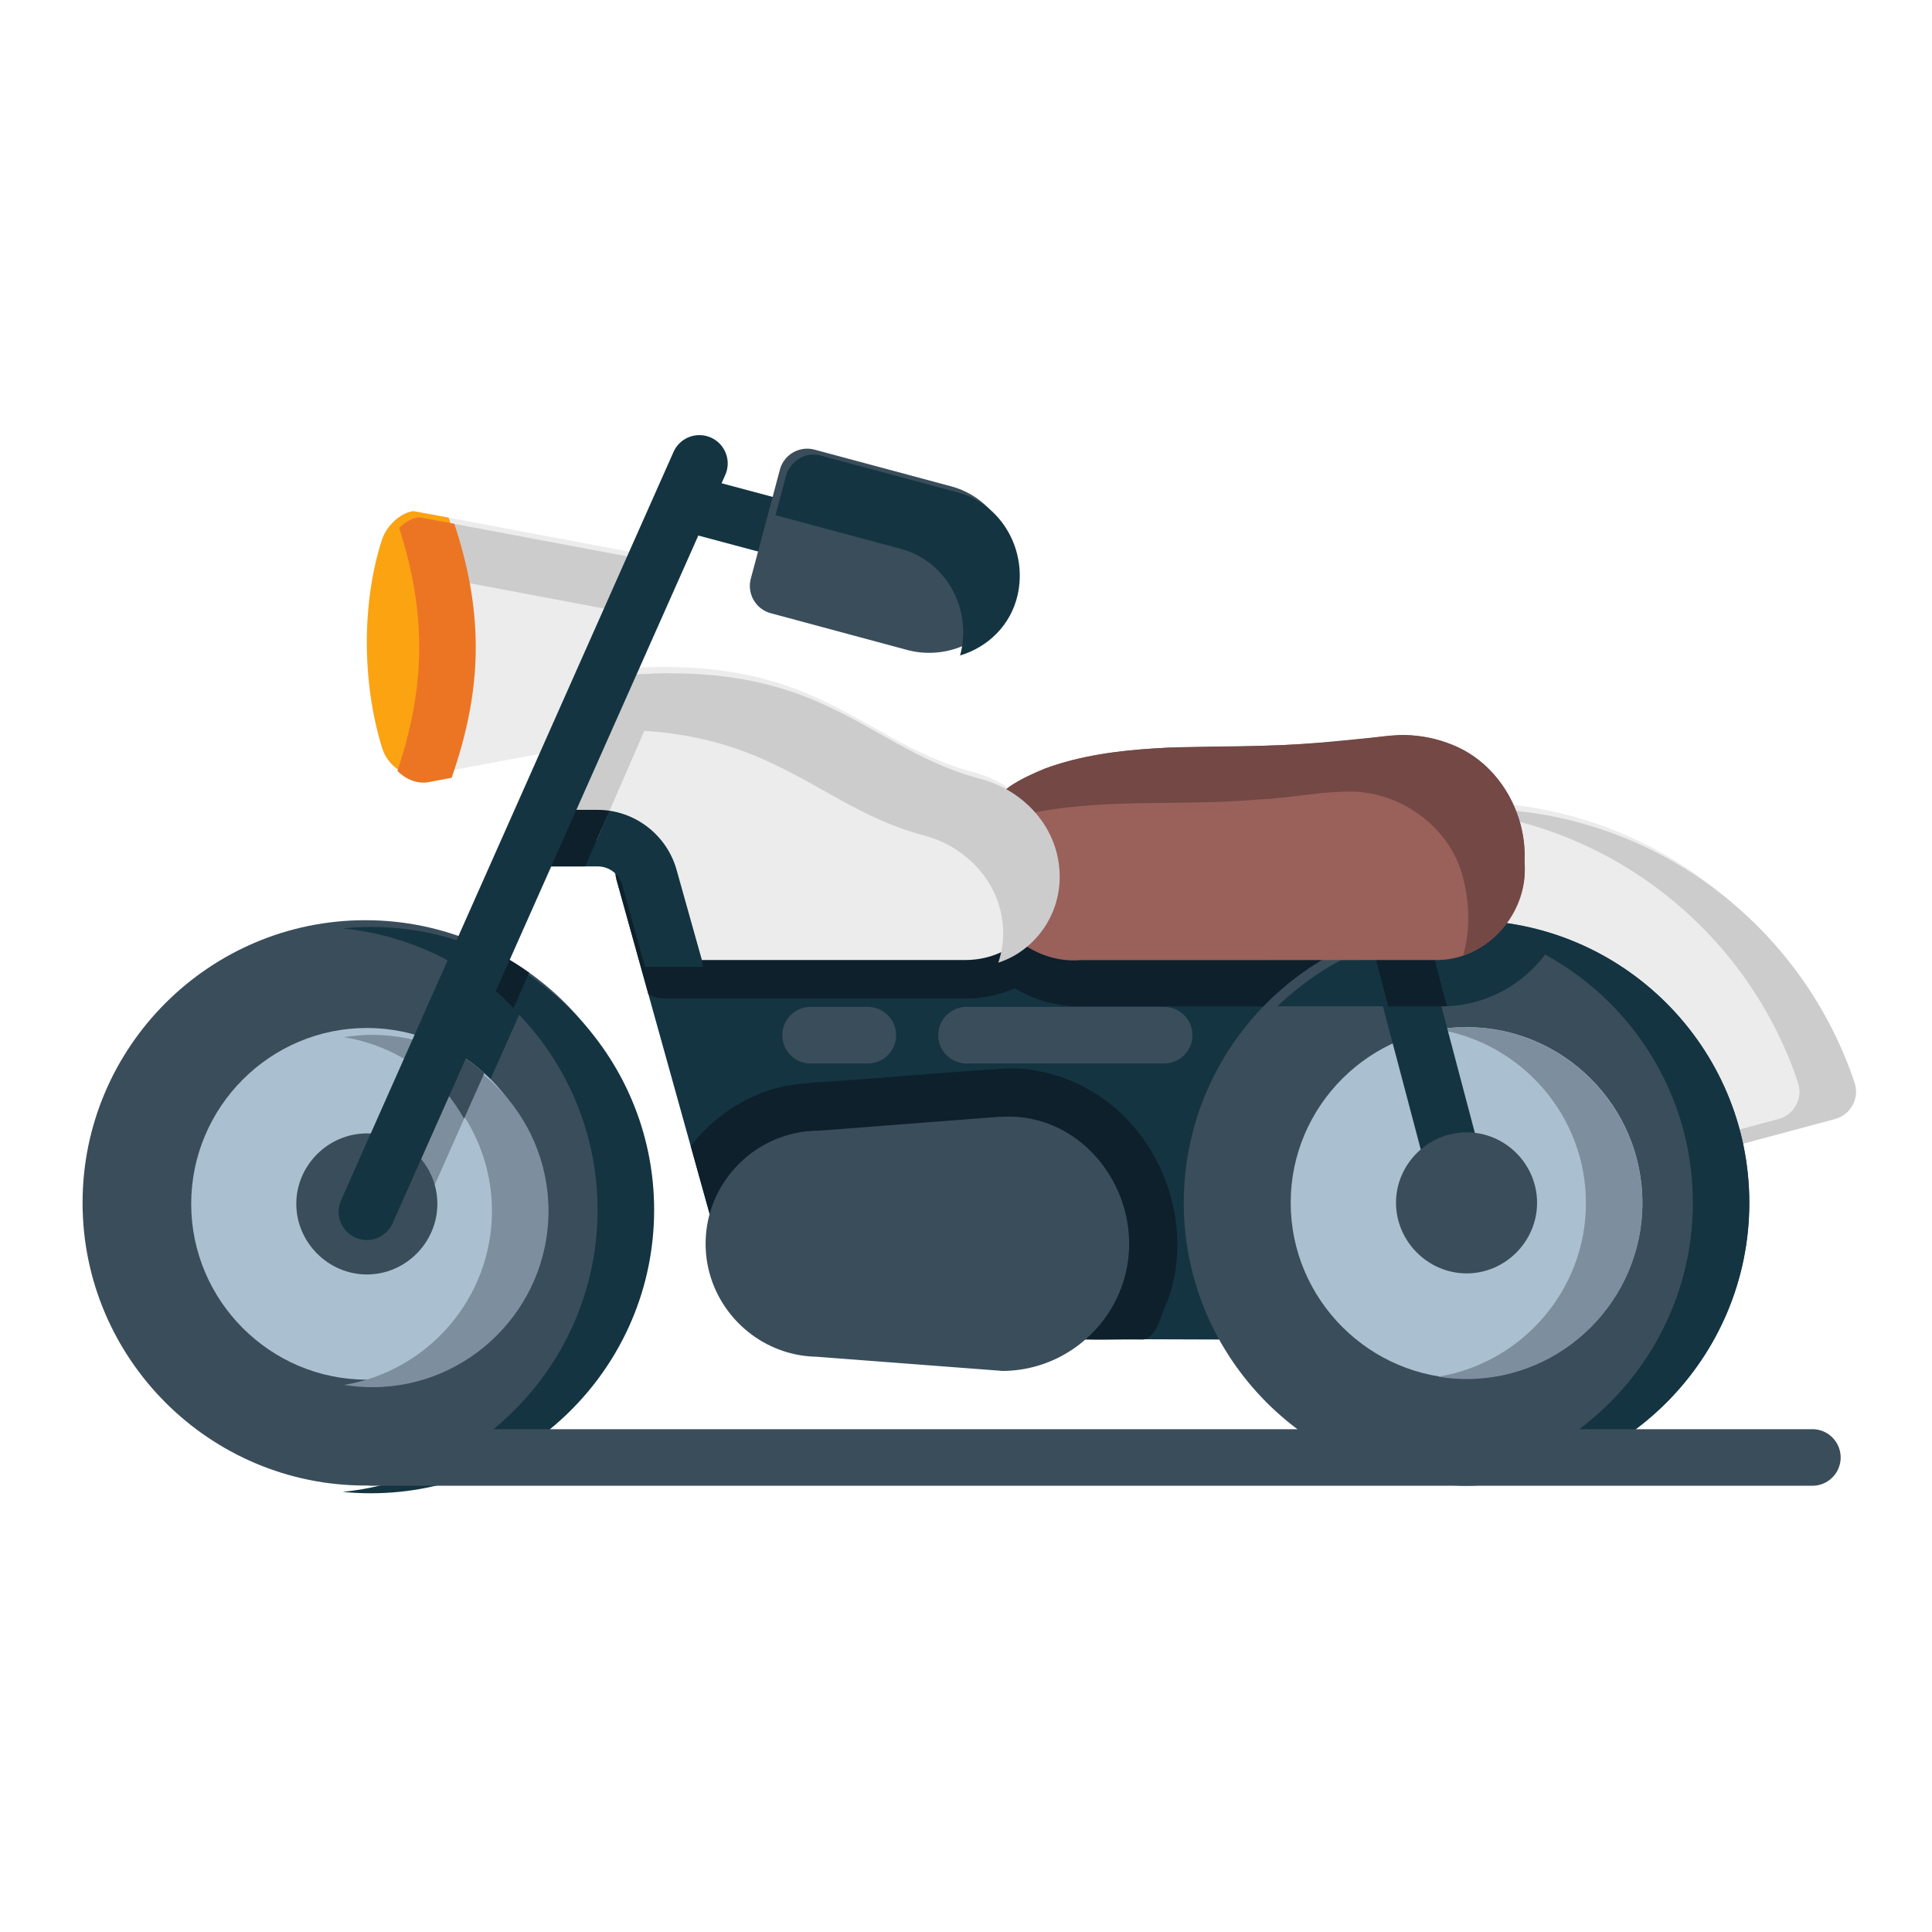<?xml version="1.0" encoding="UTF-8" standalone="no"?>
<!-- Created with Inkscape (http://www.inkscape.org/) -->

<svg
   width="64pt"
   height="64pt"
   viewBox="0 0 22.578 22.578"
   version="1.1"
   id="svg831"
   inkscape:version="1.1.1 (3bf5ae0d25, 2021-09-20)"
   sodipodi:docname="Export - Unblash - 64px.svg"
   inkscape:export-filename="C:\Users\User\Desktop\CARLOS PROJECT\6. JUNI 2\DONE\FLAT\13 - Submarine.png"
   inkscape:export-xdpi="576"
   inkscape:export-ydpi="576"
   xmlns:inkscape="http://www.inkscape.org/namespaces/inkscape"
   xmlns:sodipodi="http://sodipodi.sourceforge.net/DTD/sodipodi-0.dtd"
   xmlns="http://www.w3.org/2000/svg"
   xmlns:svg="http://www.w3.org/2000/svg"
   xmlns:rdf="http://www.w3.org/1999/02/22-rdf-syntax-ns#"
   xmlns:cc="http://creativecommons.org/ns#"
   xmlns:dc="http://purl.org/dc/elements/1.1/">
  <defs
     id="defs825">
    <pattern
       id="EMFhbasepattern"
       patternUnits="userSpaceOnUse"
       width="6"
       height="6"
       x="0"
       y="0" />
    <pattern
       id="EMFhbasepattern-9"
       patternUnits="userSpaceOnUse"
       width="6"
       height="6"
       x="0"
       y="0" />
    <pattern
       id="EMFhbasepattern-0"
       patternUnits="userSpaceOnUse"
       width="6"
       height="6"
       x="0"
       y="0" />
    <pattern
       id="EMFhbasepattern-7"
       patternUnits="userSpaceOnUse"
       width="6"
       height="6"
       x="0"
       y="0" />
    <pattern
       id="EMFhbasepattern-2"
       patternUnits="userSpaceOnUse"
       width="6"
       height="6"
       x="0"
       y="0" />
    <pattern
       id="EMFhbasepattern-98"
       patternUnits="userSpaceOnUse"
       width="6"
       height="6"
       x="0"
       y="0" />
    <pattern
       id="EMFhbasepattern-6"
       patternUnits="userSpaceOnUse"
       width="6"
       height="6"
       x="0"
       y="0" />
    <pattern
       id="EMFhbasepattern-01"
       patternUnits="userSpaceOnUse"
       width="6"
       height="6"
       x="0"
       y="0" />
    <pattern
       id="EMFhbasepattern-07"
       patternUnits="userSpaceOnUse"
       width="6"
       height="6"
       x="0"
       y="0" />
    <pattern
       id="EMFhbasepattern-8"
       patternUnits="userSpaceOnUse"
       width="6"
       height="6"
       x="0"
       y="0" />
    <pattern
       id="EMFhbasepattern-4"
       patternUnits="userSpaceOnUse"
       width="6"
       height="6"
       x="0"
       y="0" />
    <pattern
       id="EMFhbasepattern-40"
       patternUnits="userSpaceOnUse"
       width="6"
       height="6"
       x="0"
       y="0" />
    <pattern
       id="EMFhbasepattern-08"
       patternUnits="userSpaceOnUse"
       width="6"
       height="6"
       x="0"
       y="0" />
    <pattern
       id="EMFhbasepattern-04"
       patternUnits="userSpaceOnUse"
       width="6"
       height="6"
       x="0"
       y="0" />
    <pattern
       id="EMFhbasepattern-014"
       patternUnits="userSpaceOnUse"
       width="6"
       height="6"
       x="0"
       y="0" />
    <pattern
       id="EMFhbasepattern-27"
       patternUnits="userSpaceOnUse"
       width="6"
       height="6"
       x="0"
       y="0" />
    <pattern
       id="EMFhbasepattern-09"
       patternUnits="userSpaceOnUse"
       width="6"
       height="6"
       x="0"
       y="0" />
    <pattern
       id="EMFhbasepattern-5"
       patternUnits="userSpaceOnUse"
       width="6"
       height="6"
       x="0"
       y="0" />
    <pattern
       id="EMFhbasepattern-018"
       patternUnits="userSpaceOnUse"
       width="6"
       height="6"
       x="0"
       y="0" />
  </defs>
  <sodipodi:namedview
     id="base"
     pagecolor="#ffffff"
     bordercolor="#666666"
     borderopacity="1.0"
     inkscape:pageopacity="0.0"
     inkscape:pageshadow="2"
     inkscape:zoom="9.1757813"
     inkscape:cx="37.925926"
     inkscape:cy="42.666667"
     inkscape:document-units="pt"
     inkscape:current-layer="layer1"
     showgrid="false"
     units="pt"
     inkscape:window-width="1920"
     inkscape:window-height="1001"
     inkscape:window-x="-9"
     inkscape:window-y="-9"
     inkscape:window-maximized="1"
     inkscape:pagecheckerboard="true"
     inkscape:showpageshadow="false"
     inkscape:object-paths="true"
     inkscape:snap-intersection-paths="true"
     inkscape:snap-smooth-nodes="true"
     inkscape:snap-midpoints="true"
     showguides="true"
     inkscape:snap-bbox="true"
     inkscape:bbox-nodes="true"
     inkscape:snap-nodes="false"
     inkscape:snap-global="true"
     inkscape:snap-others="false">
    <inkscape:grid
       type="xygrid"
       id="grid1378" />
    <sodipodi:guide
       position="0.97,21.608"
       orientation="78,0"
       id="guide1380"
       inkscape:locked="false" />
    <sodipodi:guide
       position="0.97,0.97"
       orientation="0,78"
       id="guide1382"
       inkscape:locked="false" />
    <sodipodi:guide
       position="21.608,0.97"
       orientation="-78,0"
       id="guide1384"
       inkscape:locked="false" />
    <sodipodi:guide
       position="21.608,21.608"
       orientation="0,-78"
       id="guide1386"
       inkscape:locked="false" />
  </sodipodi:namedview>
  <g
     inkscape:label="Icon"
     inkscape:groupmode="layer"
     id="layer1"
     transform="translate(0,-274.422)">
    <g
       id="g18588"
       style="display:inline;stroke-width:0.802"
       transform="matrix(1.247,0,0,1.247,-36.889,-113.747)">
      <path
         style="color:#000000;fill:#ececec;stroke-width:0.424;stroke-linecap:round;stroke-linejoin:round;-inkscape-stroke:none"
         d="m 34.98,318.284 -1.438,0.268 c -0.143,0.027 -0.323,-0.076 -0.38,-0.261 -0.182,-0.59 -0.196,-1.331 -0.004,-1.942 0.058,-0.184 0.241,-0.291 0.312,-0.275 l 2.241,0.422 z"
         id="path85390"
         sodipodi:nodetypes="cccsccc" />
      <path
         id="path391128"
         style="color:#000000;fill:#cccccc;fill-opacity:1;stroke-width:1.604;stroke-linecap:round;stroke-linejoin:round;-inkscape-stroke:none"
         d="m 125.326,137.131 c -0.451,1.428 -0.6,3.047 -0.486,4.602 0.068,-0.898 0.227,-1.781 0.486,-2.602 0.219,-0.694 0.911,-1.101 1.18,-1.039 l 7.711,1.453 0.76,-1.857 -8.514,-1.599 c -0.351,0.019 -0.938,0.413 -1.137,1.042 z"
         transform="matrix(0.265,0,0,0.265,0,280.067)"
         sodipodi:nodetypes="ccsccccc" />
      <path
         style="color:#000000;fill:#ececec;stroke-width:0.802;stroke-linecap:round;stroke-linejoin:round;-inkscape-stroke:none"
         d="m 43.594,318.809 a 0.265,0.265 0 0 0 -0.059,0.004 l -2.77,0.428 a 0.265,0.265 0 0 0 -0.166,0.426 l 2.781,3.477 a 0.265,0.265 0 0 0 0.348,0.06 l 1.945,-1.223 1.031,-0.277 a 0.265,0.265 0 0 0 0.184,-0.34 c -0.472,-1.41 -1.756,-2.446 -3.295,-2.555 z"
         id="path448359" />
      <path
         id="path450632"
         style="color:#000000;fill:#cccccc;fill-opacity:1;stroke-width:3.03;stroke-linecap:round;stroke-linejoin:round;-inkscape-stroke:none"
         d="m 163.863,146.547 c 5.323,0.794 9.685,4.547 11.354,9.535 0.184,0.548 -0.134,1.138 -0.693,1.285 l -3.898,1.047 h 2 l 3.898,-1.047 c 0.559,-0.147 0.877,-0.737 0.693,-1.285 -1.782,-5.328 -6.637,-9.247 -12.453,-9.656 z"
         transform="matrix(0.265,0,0,0.265,0,280.067)"
         sodipodi:nodetypes="ccccccccc" />
      <path
         style="color:#000000;fill:#143441;stroke-width:0.802;stroke-linecap:round;stroke-linejoin:round;-inkscape-stroke:none"
         d="m 43.107,321.031 -0.719,-1.689 -7.031,0.174 0.9,3.232 3.356,1.083 1.534,0.005 z"
         id="path68268"
         sodipodi:nodetypes="ccccccc" />
      <path
         id="path442639"
         style="fill:#0d202b;fill-opacity:1;stroke-width:3.03;stroke-linecap:round;stroke-linejoin:round"
         d="m 145.703,150.598 c 0.65,1.64 2.258,2.783 4.098,2.783 h 12.51 l -2.102,-4.939 z"
         transform="matrix(0.265,0,0,0.265,0,280.067)"
         sodipodi:nodetypes="csccc" />
      <path
         id="path437473"
         style="fill:#0d202b;fill-opacity:1;stroke-width:0.802;stroke-linecap:round;stroke-linejoin:round"
         d="m 35.613,319.182 a 0.265,0.265 0 0 0 -0.256,0.334 l 0.302,1.085 a 0.36,0.36 0 0 0 0.159,0.039 h 2.814 c 0.652,0 1.178,-0.548 1.178,-1.201 0,-0.088 -0.009,-0.174 -0.026,-0.256 z" />
      <path
         style="color:#000000;fill:#3a4d5b;stroke-width:0.802;stroke-linecap:round;stroke-linejoin:round;-inkscape-stroke:none"
         d="m 43.326,319.906 c -1.461,0 -2.65,1.188 -2.65,2.648 -10e-7,1.461 1.19,2.65 2.65,2.65 1.461,0 2.65,-1.19 2.65,-2.65 6e-6,-1.461 -1.19,-2.648 -2.65,-2.648 z"
         id="path390364" />
      <path
         id="path443660"
         style="fill:#143441;fill-opacity:1;stroke-width:3.03;stroke-linecap:round;stroke-linejoin:round"
         d="m 163.752,150.574 c -2.694,0 -5.143,1.071 -6.945,2.807 h 5.816 c 1.719,0 3.228,-0.967 4.01,-2.383 -0.913,-0.275 -1.88,-0.424 -2.881,-0.424 z"
         transform="matrix(0.265,0,0,0.265,0,280.067)" />
      <path
         style="color:#000000;fill:#aabfd0;stroke-width:0.802;stroke-linecap:round;stroke-linejoin:round;-inkscape-stroke:none"
         d="m 43.326,320.908 c -0.907,0 -1.648,0.739 -1.648,1.646 4e-6,0.907 0.741,1.648 1.648,1.648 0.907,0 1.648,-0.741 1.648,-1.648 -3e-6,-0.907 -0.741,-1.646 -1.648,-1.646 z"
         id="path390172" />
      <path
         id="path434262"
         style="color:#000000;fill:#7d8e9e;fill-opacity:1;stroke-width:0.802;stroke-linecap:round;stroke-linejoin:round;-inkscape-stroke:none"
         d="m 43.326,320.908 c -0.09,0 -0.178,0.008 -0.265,0.022 0.782,0.128 1.384,0.81 1.384,1.627 -5e-6,0.817 -0.602,1.499 -1.384,1.627 0.086,0.014 0.175,0.022 0.265,0.022 0.907,0 1.648,-0.741 1.648,-1.648 -5e-6,-0.907 -0.741,-1.648 -1.648,-1.648 z" />
      <path
         id="path434264"
         style="color:#000000;fill:#143441;fill-opacity:1;stroke-width:0.802;stroke-linecap:round;stroke-linejoin:round;-inkscape-stroke:none"
         d="m 43.326,319.906 c -0.089,0 -0.177,0.005 -0.265,0.013 1.337,0.133 2.386,1.264 2.386,2.635 3e-6,1.371 -1.049,2.504 -2.386,2.638 0.087,0.009 0.175,0.013 0.265,0.013 1.461,0 2.65,-1.19 2.65,-2.65 3e-6,-1.461 -1.19,-2.648 -2.65,-2.648 z" />
      <path
         style="color:#000000;fill:#143441;stroke-width:0.802;stroke-linecap:round;stroke-linejoin:round;-inkscape-stroke:none"
         d="m 42.564,319.76 a 0.265,0.265 0 0 0 -0.188,0.324 l 0.693,2.621 a 0.265,0.265 0 0 0 0.324,0.188 0.265,0.265 0 0 0 0.188,-0.324 l -0.693,-2.621 a 0.265,0.265 0 0 0 -0.324,-0.188 z"
         id="path23240" />
      <path
         id="path444798"
         style="fill:#0d202b;fill-opacity:1;stroke-width:3.03;stroke-linecap:round;stroke-linejoin:round"
         d="m 162.094,150.713 c -0.668,0.112 -1.315,0.29 -1.932,0.527 a 1,1 0 0 0 0.002,0.006 l 0.564,2.135 h 1.895 c 0.059,0 0.117,-0.002 0.176,-0.004 l -0.699,-2.646 a 1,1 0 0 0 -0.006,-0.018 z"
         transform="matrix(0.265,0,0,0.265,0,280.067)" />
      <path
         style="color:#000000;fill:#3a4d5b;stroke-width:0.802;stroke-linecap:round;stroke-linejoin:round;-inkscape-stroke:none"
         d="m 33.006,319.906 c -1.461,0 -2.65,1.188 -2.65,2.648 -1e-6,1.461 1.19,2.65 2.65,2.65 1.461,0 2.65,-1.19 2.65,-2.65 10e-7,-1.461 -1.19,-2.648 -2.65,-2.648 z"
         id="path390556" />
      <path
         id="path410851"
         style="color:#000000;fill:#143441;fill-opacity:1;stroke-width:3.03;stroke-linecap:round;stroke-linejoin:round;-inkscape-stroke:none"
         d="m 128.803,151.434 -4.912,11.055 a 1,1 0 0 0 0.502,1.322 1,1 0 0 0 1.32,-0.51 l 4.834,-10.873 c -0.543,-0.387 -1.128,-0.72 -1.744,-0.994 z"
         transform="matrix(0.265,0,0,0.265,0,280.067)" />
      <path
         id="path401830"
         style="color:#000000;fill:#143441;fill-opacity:1;stroke-width:3.03;stroke-linecap:round;stroke-linejoin:round;-inkscape-stroke:none"
         d="m 124.746,150.574 c -0.338,0 -0.671,0.018 -1,0.051 5.054,0.503 9.018,4.776 9.018,9.959 1e-5,5.183 -3.964,9.465 -9.018,9.969 0.329,0.033 0.662,0.049 1,0.049 5.52,0 10.018,-4.497 10.018,-10.018 1e-5,-5.52 -4.497,-10.01 -10.018,-10.01 z"
         transform="matrix(0.265,0,0,0.265,0,280.067)" />
      <path
         style="color:#000000;fill:#aabfd0;stroke-width:0.802;stroke-linecap:round;stroke-linejoin:round;-inkscape-stroke:none"
         d="m 33.02,320.916 c -0.907,0 -1.646,0.741 -1.646,1.648 3e-6,0.907 0.739,1.648 1.646,1.648 0.907,0 1.648,-0.741 1.648,-1.648 -4e-6,-0.907 -0.741,-1.648 -1.648,-1.648 z"
         id="path390748" />
      <path
         id="path409538"
         style="color:#000000;fill:#7d8e9e;fill-opacity:1;stroke-width:0.802;stroke-linecap:round;stroke-linejoin:round;-inkscape-stroke:none"
         d="m 33.521,322.69 0.6,-1.35 c -0.132,-0.119 -0.284,-0.217 -0.45,-0.289 l -0.892,2.007 z"
         sodipodi:nodetypes="ccccc" />
      <path
         id="path402851"
         style="color:#000000;fill:#7d8e9e;fill-opacity:1;stroke-width:3.03;stroke-linecap:round;stroke-linejoin:round;-inkscape-stroke:none"
         d="m 124.799,154.391 c -0.34,0 -0.675,0.029 -1,0.082 2.956,0.482 5.23,3.061 5.23,6.148 -2e-5,3.088 -2.274,5.667 -5.23,6.148 0.325,0.053 0.66,0.082 1,0.082 3.428,0 6.23,-2.802 6.23,-6.23 -2e-5,-3.428 -2.802,-6.23 -6.23,-6.23 z"
         transform="matrix(0.265,0,0,0.265,0,280.067)" />
      <path
         id="path415510"
         style="color:#000000;fill:#3a4d5b;fill-opacity:1;stroke-width:0.802;stroke-linecap:round;stroke-linejoin:round;-inkscape-stroke:none"
         d="m 33.671,321.051 c -0.038,0.086 -0.076,0.173 -0.115,0.259 0.151,0.128 0.278,0.283 0.375,0.456 0.063,-0.142 0.126,-0.284 0.19,-0.426 -0.133,-0.119 -0.285,-0.218 -0.45,-0.289 z" />
      <path
         style="color:#000000;fill:#3a4d5b;fill-opacity:1;stroke-width:0.802;stroke-linecap:round;stroke-linejoin:round;-inkscape-stroke:none"
         d="m 33.021,321.904 c -0.362,0 -0.662,0.298 -0.662,0.66 -5e-6,0.362 0.3,0.662 0.662,0.662 0.362,0 0.66,-0.3 0.66,-0.662 -5e-6,-0.362 -0.298,-0.66 -0.66,-0.66 z"
         id="path23686" />
      <path
         style="color:#000000;fill:#3a4d5b;fill-opacity:1;stroke-width:0.802;stroke-linecap:round;stroke-linejoin:round;-inkscape-stroke:none"
         d="m 43.327,321.894 c -0.362,0 -0.662,0.298 -0.662,0.66 -4e-6,0.362 0.3,0.662 0.662,0.662 0.362,0 0.66,-0.3 0.66,-0.662 -5e-6,-0.362 -0.298,-0.66 -0.66,-0.66 z"
         id="path23819" />
      <path
         style="color:#000000;fill:#143441;stroke-width:0.802;stroke-linecap:round;stroke-linejoin:round;-inkscape-stroke:none"
         d="m 36.057,315.734 a 0.265,0.265 0 0 0 -0.324,0.188 0.265,0.265 0 0 0 0.188,0.324 l 1.021,0.273 a 0.265,0.265 0 0 0 0.324,-0.188 0.265,0.265 0 0 0 -0.188,-0.324 z"
         id="path26283" />
      <path
         id="path420029"
         style="fill:#0d202b;fill-opacity:1;stroke-width:0.802;stroke-linecap:round;stroke-linejoin:round"
         d="m 37.482,321.409 c -0.275,0.023 -0.561,0.018 -0.816,0.139 -0.239,0.102 -0.451,0.268 -0.61,0.475 0.067,0.242 0.135,0.483 0.202,0.725 0.068,0.205 0.294,0.202 0.463,0.264 0.952,0.271 1.905,0.543 2.857,0.814 0.239,0.021 0.48,0.005 0.72,0.01 0.138,-0.03 0.163,-0.251 0.228,-0.366 0.264,-0.729 -0.072,-1.612 -0.752,-1.983 -0.22,-0.124 -0.471,-0.191 -0.723,-0.192 -0.524,0.028 -1.046,0.078 -1.569,0.115 z"
         sodipodi:nodetypes="ccccccccccc" />
      <path
         style="color:#000000;fill:#3a4d5b;stroke-width:0.802;stroke-linecap:round;stroke-linejoin:round;-inkscape-stroke:none"
         d="m 38.953,321.748 -1.699,0.131 c -6.46e-4,0 -0.001,0 -0.002,0 -0.58,10e-4 -1.057,0.478 -1.057,1.059 0,0.581 0.477,1.059 1.059,1.059 h -0.02 l 1.719,0.131 a 0.265,0.265 0 0 0 0.02,0.002 c 0.654,0 1.191,-0.537 1.191,-1.191 -10e-7,-0.655 -0.534,-1.241 -1.211,-1.189 z"
         id="path418625" />
      <path
         id="path110989"
         style="color:#000000;fill:#3a4d5b;stroke-width:3.03;stroke-linecap:round;stroke-linejoin:round;-inkscape-stroke:none"
         d="m 140.293,153.402 a 1,1 0 0 0 -0.996,1.004 1,1 0 0 0 0.996,0.996 h 2.023 a 1,1 0 0 0 1.004,-0.996 1,1 0 0 0 -1.004,-1.004 z m 5.514,0 a 1,1 0 0 0 -0.996,1.004 1,1 0 0 0 0.996,0.996 h 6.998 a 1,1 0 0 0 0.996,-0.996 1,1 0 0 0 -0.996,-1.004 z"
         transform="matrix(0.265,0,0,0.265,0,280.067)" />
      <path
         style="color:#000000;fill:#9a605a;stroke-width:0.802;stroke-linecap:round;stroke-linejoin:round;-inkscape-stroke:none"
         d="m 40.551,318.287 c -0.488,0.029 -1.001,0.073 -1.434,0.322 -0.17,0.09 -0.316,0.258 -0.276,0.46 0.011,0.208 0.022,0.415 0.034,0.623 0.076,0.372 0.467,0.621 0.836,0.588 1.12,-7.3e-4 2.239,10e-4 3.359,-10e-4 0.454,-0.013 0.835,-0.444 0.799,-0.895 0.029,-0.456 -0.222,-0.929 -0.651,-1.109 -0.211,-0.094 -0.449,-0.122 -0.677,-0.092 -0.659,0.092 -1.326,0.097 -1.99,0.105 z"
         id="path390940"
         sodipodi:nodetypes="cccccccccc" />
      <path
         style="color:#000000;fill:#ececec;stroke-width:0.802;stroke-linecap:round;stroke-linejoin:round;-inkscape-stroke:none"
         d="m 35.87,320.123 0.241,0.156 h 2.522 c 0.449,0 0.818,-0.38 0.818,-0.842 0,-0.463 -0.344,-0.816 -0.746,-0.918 -0.589,-0.159 -0.945,-0.465 -1.498,-0.711 -0.471,-0.209 -1.065,-0.34 -1.979,-0.242 l -0.61,1.414 0.906,0.211 0.145,0.537 z"
         id="path57046"
         sodipodi:nodetypes="ccsscsccccc" />
      <path
         id="path431657"
         style="color:#000000;fill:#734845;fill-opacity:1;stroke-width:0.802;stroke-linecap:round;stroke-linejoin:round;-inkscape-stroke:none"
         d="m 42.704,318.17 c -0.417,0.037 -0.833,0.091 -1.252,0.1 -0.694,0.022 -1.409,-0.025 -2.074,0.213 -0.222,0.096 -0.514,0.215 -0.542,0.487 0.022,0.105 0.237,-0.07 0.335,-0.051 0.722,-0.166 1.467,-0.078 2.199,-0.144 0.301,-0.011 0.599,-0.081 0.901,-0.074 0.461,0.017 0.896,0.34 1.018,0.789 0.064,0.24 0.076,0.503 0.006,0.744 0.367,-0.118 0.609,-0.504 0.574,-0.884 0.024,-0.473 -0.27,-0.953 -0.726,-1.107 -0.14,-0.051 -0.29,-0.075 -0.44,-0.073 z" />
      <path
         id="path57519"
         style="color:#000000;fill:#143441;stroke-width:3.03;stroke-linecap:round;stroke-linejoin:round;-inkscape-stroke:none"
         d="m 131.035,146.434 a 1,1 0 0 0 -0.996,0.996 1,1 0 0 0 0.996,1.004 h 1.729 c 0.412,0 0.762,0.267 0.871,0.664 l 0.809,2.887 h 2.039 a 1,1 0 0 0 -0.035,-0.258 l -0.887,-3.16 c -0.346,-1.255 -1.495,-2.133 -2.797,-2.133 z"
         transform="matrix(0.265,0,0,0.265,0,280.067)" />
      <path
         id="path430285"
         style="color:#000000;fill:#cccccc;fill-opacity:1;stroke-width:3.03;stroke-linecap:round;stroke-linejoin:round;-inkscape-stroke:none"
         d="m 135.248,141.607 c -0.648,0.004 -1.346,0.045 -2.102,0.127 l -0.82,1.902 c 2.801,-0.154 4.731,0.314 6.299,1.01 2.091,0.928 3.435,2.086 5.662,2.688 1.518,0.384 2.82,1.718 2.82,3.469 0,0.362 -0.062,0.71 -0.172,1.035 1.253,-0.407 2.172,-1.619 2.172,-3.035 0,-1.751 -1.302,-3.085 -2.82,-3.469 -2.228,-0.601 -3.571,-1.759 -5.662,-2.688 -1.39,-0.617 -3.063,-1.055 -5.377,-1.039 z"
         transform="matrix(0.265,0,0,0.265,0,280.067)" />
      <path
         id="path424680"
         style="color:#000000;fill:#cccccc;fill-opacity:1;stroke-width:3.03;stroke-linecap:round;stroke-linejoin:round;-inkscape-stroke:none"
         d="m 133.146,141.734 -2.305,5.342 1.889,0.439 2.572,-5.908 c -0.702,0.004 -1.401,0.045 -2.156,0.127 z"
         transform="matrix(0.265,0,0,0.265,0,280.067)"
         sodipodi:nodetypes="ccccc" />
      <path
         id="path413358"
         style="color:#000000;fill:#0d202b;fill-opacity:1;stroke-width:0.802;stroke-linecap:round;stroke-linejoin:round;-inkscape-stroke:none"
         d="m 34.079,320.134 c -0.035,0.079 -0.07,0.158 -0.105,0.237 0.152,0.104 0.292,0.224 0.42,0.358 0.049,-0.11 0.098,-0.221 0.147,-0.331 -0.109,-0.078 -0.225,-0.147 -0.344,-0.208 -0.038,-0.019 -0.077,-0.038 -0.117,-0.055 z" />
      <path
         id="path426013"
         style="color:#000000;fill:#0d202b;fill-opacity:1;stroke-width:3.03;stroke-linecap:round;stroke-linejoin:round;-inkscape-stroke:none"
         d="m 131.023,146.434 -0.736,1.656 a 1,1 0 0 0 0.748,0.344 h 1.287 l 0.873,-1.967 c -0.142,-0.021 -0.285,-0.033 -0.432,-0.033 h -1.729 a 1,1 0 0 0 -0.012,0 z"
         transform="matrix(0.265,0,0,0.265,0,280.067)" />
      <path
         style="color:#000000;fill:#143441;stroke-width:0.802;stroke-linecap:round;stroke-linejoin:round;-inkscape-stroke:none"
         d="m 36.244,315.383 a 0.265,0.265 0 0 0 -0.35,0.135 l -3.115,7.012 a 0.265,0.265 0 0 0 0.133,0.35 0.265,0.265 0 0 0 0.35,-0.135 l 3.117,-7.012 a 0.265,0.265 0 0 0 -0.135,-0.35 z"
         id="path20061" />
      <path
         style="color:#000000;fill:#3a4d5b;stroke-width:0.802;stroke-linecap:round;stroke-linejoin:round;-inkscape-stroke:none"
         d="m 37.215,315.496 a 0.265,0.265 0 0 0 -0.324,0.188 l -0.273,1.023 a 0.265,0.265 0 0 0 0.188,0.322 l 1.277,0.344 c 0.421,0.113 0.875,-0.135 0.975,-0.57 0.095,-0.413 -0.142,-0.85 -0.562,-0.963 z"
         id="path389109" />
      <path
         id="path85206"
         style="color:#000000;fill:#fca311;stroke-width:0.424;stroke-linecap:round;stroke-linejoin:round;-inkscape-stroke:none"
         d="m 33.159,316.349 c -0.193,0.61 -0.178,1.351 0.004,1.941 0.057,0.184 0.237,0.288 0.38,0.261 l 0.219,-0.041 c 0.28,-0.802 0.312,-1.512 0.025,-2.377 l -0.327,-0.06 c -0.093,0.005 -0.248,0.109 -0.301,0.276 z"
         sodipodi:nodetypes="ccccccc" />
      <path
         id="path395081"
         style="color:#000000;fill:#143441;fill-opacity:1;stroke-width:3.03;stroke-linecap:round;stroke-linejoin:round;-inkscape-stroke:none"
         d="m 139.43,134.615 -0.373,1.398 4.434,1.191 c 1.59,0.426 2.484,2.08 2.125,3.641 -0.01,0.044 -0.021,0.086 -0.033,0.129 0.975,-0.29 1.787,-1.059 2.033,-2.129 0.359,-1.561 -0.535,-3.215 -2.125,-3.641 l -4.836,-1.299 c -0.629,-0.169 -1.113,0.293 -1.225,0.709 z"
         transform="matrix(0.265,0,0,0.265,0,280.067)"
         sodipodi:nodetypes="cccscsccc" />
      <path
         id="path552022"
         style="color:#000000;fill:#ec7523;fill-opacity:1;stroke-width:1.604;stroke-linecap:round;stroke-linejoin:round;-inkscape-stroke:none"
         d="m 125.746,136.461 c 1.004,3.115 0.906,5.706 -0.06,8.594 0.305,0.316 0.729,0.468 1.09,0.4 l 0.826,-0.154 c 1.06,-3.033 1.179,-5.716 0.096,-8.984 l -1.234,-0.228 c -0.219,0.01 -0.484,0.144 -0.717,0.372 z"
         transform="matrix(0.265,0,0,0.265,0,280.067)"
         sodipodi:nodetypes="ccccccc" />
      <path
         style="color:#000000;fill:#3a4d5b;fill-opacity:1;stroke-width:0.802;stroke-linecap:round;stroke-linejoin:round;-inkscape-stroke:none"
         d="m 33.072,324.676 a 0.265,0.265 0 0 0 -0.264,0.266 0.265,0.265 0 0 0 0.264,0.264 h 13.494 a 0.265,0.265 0 0 0 0.266,-0.264 0.265,0.265 0 0 0 -0.266,-0.266 z"
         id="path38677" />
    </g>
  </g>
</svg>
